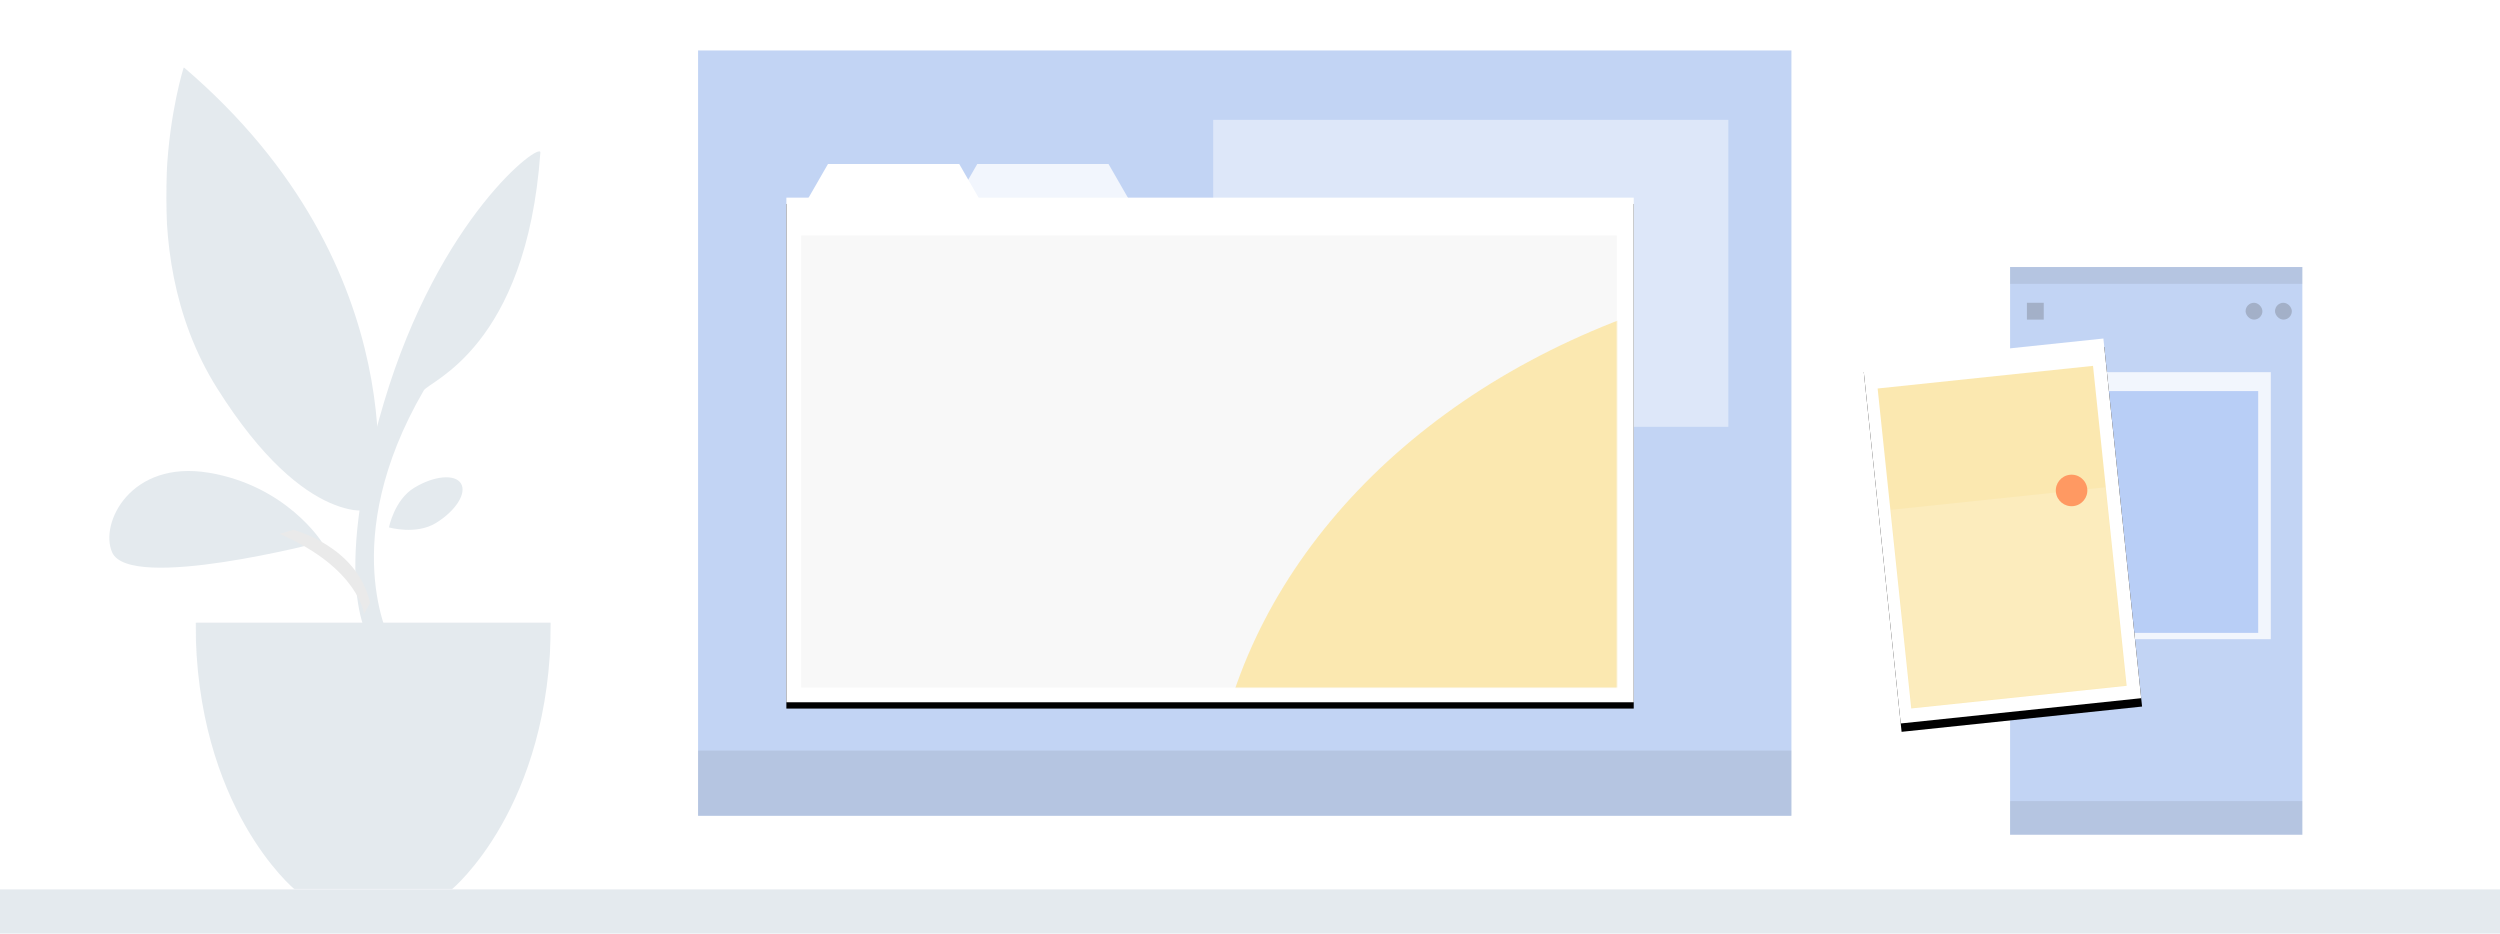 <svg width="1189" height="444" xmlns="http://www.w3.org/2000/svg" xmlns:xlink="http://www.w3.org/1999/xlink"><defs><path id="a" d="M0 127h169V0H0v127z"/><path id="c" d="M101 0H0v211h101z"/><path id="f" d="M0 256h403V16H0z"/><filter x="-2.6%" y="-3.1%" width="105.2%" height="108.8%" filterUnits="objectBoundingBox" id="e"><feOffset dy="3" in="SourceAlpha" result="shadowOffsetOuter1"/><feGaussianBlur stdDeviation="3" in="shadowOffsetOuter1" result="shadowBlurOuter1"/><feColorMatrix values="0 0 0 0 0 0 0 0 0 0 0 0 0 0 0 0 0 0 0.06 0" in="shadowBlurOuter1"/></filter><path id="g" d="M0 215h388V0H0z"/><path id="j" d="M.01.896h115v172H.01z"/><filter x="-9.6%" y="-4.1%" width="119.1%" height="112.8%" filterUnits="objectBoundingBox" id="i"><feOffset dy="4" in="SourceAlpha" result="shadowOffsetOuter1"/><feGaussianBlur stdDeviation="3" in="shadowOffsetOuter1" result="shadowBlurOuter1"/><feColorMatrix values="0 0 0 0 0 0 0 0 0 0 0 0 0 0 0 0 0 0 0.242 0" in="shadowBlurOuter1"/></filter><path id="k" d="M0 1h103v153H0z"/></defs><g fill="none" fill-rule="evenodd"><g transform="translate(93 296)"><mask id="b" fill="#fff"><use xlink:href="#a"/></mask><path d="M84.865 0H0c0 88.164 47.14 127 47.14 127h74.72S169 88.164 169 0H84.865z" fill="#E4EAEE" mask="url(#b)"/></g><g transform="translate(79 32)"><mask id="d" fill="#fff"><use xlink:href="#c"/></mask><path d="M99.233 210.415S121.44 96.44 8.393 0c0 0-27.026 84.53 15.915 152.732 42.94 68.204 74.925 57.683 74.925 57.683" fill="#E4EAEE" mask="url(#d)"/></g><path d="M201.538 185.694c2.632-4.527 48.842-20.348 55.46-113.145.393-5.53-47.993 30.452-74.356 118.722C156.277 279.543 176.244 305 176.244 305h9.535s-25.873-47.705 15.759-119.306M153 257.713s-16.798-26.77-53.804-32.9c-37.004-6.13-51.986 23.98-45.869 37.877C61.68 281.662 153 257.713 153 257.713" fill="#E4EAEE"/><path d="M207.277 248.763c-9.453 5.769-22.277 2.069-22.277 2.069s2.504-13.052 11.957-18.82c9.453-5.768 19.426-6.694 22.277-2.068 2.85 4.626-2.503 13.051-11.957 18.82" fill="#E4EAEE"/><path d="M139.615 252s30.431 7.813 36.385 34.745L173.126 292s-2.418-21.677-40.126-38.099l6.615-1.901z" fill="#EAEAEA"/><g><path fill="#FFF" d="M318.164 0v389.346H263V422h662v-32.654h-55.192V0z"/><path fill="#C2D4F4" d="M332 388h520V24H332z"/><path fill="#4A4A4A" opacity=".113" d="M332 388h520v-31H332z"/><path fill="#FFF" opacity=".438" d="M577 203h245V57H577z"/><g transform="translate(374 78)"><use fill="#000" filter="url(#e)" xlink:href="#f"/><use fill="#FFF" xlink:href="#f"/></g><path fill="#FFF" d="M384 95h82l-9.787-17h-62.426z"/><path fill="#FFF" opacity=".78" d="M455 95h82l-9.787-17h-62.426z"/><g transform="translate(381 112)"><mask id="h" fill="#fff"><use xlink:href="#g"/></mask><use fill="#F8F8F8" xlink:href="#g"/><ellipse fill="#FBE8B0" mask="url(#h)" cx="538" cy="289" rx="344" ry="276"/></g></g><path fill="#E4EAEE" d="M0 423h1189v21H0z"/><g transform="translate(885 112)"><rect fill="#FFF" x="59" width="164" height="310" rx="22.68"/><path fill="#C2D4F4" d="M71 15h139v270H71z"/><path fill="#4A4A4A" opacity=".113" d="M71 15h139v8H71zM71 269h139v16H71z"/><path fill="#FFF" opacity=".78" d="M91 65h104v127H91z"/><path fill="#B8CEF6" d="M95 74h94v115H95z"/><g transform="rotate(-6 574.13 21.522)"><use fill="#000" filter="url(#i)" xlink:href="#j"/><use fill="#FFF" xlink:href="#j"/></g><g transform="rotate(-6 688.693 -39.441)"><mask id="l" fill="#fff"><use xlink:href="#k"/></mask><use fill="#FBE8B0" xlink:href="#k"/><path fill="#FFF" opacity=".4" mask="url(#l)" d="M-7.106 59.039h117v116h-117z"/><circle fill="#FF9962" mask="url(#l)" cx="86.669" cy="58.868" r="7.5"/></g><path fill="#4A4A4A" opacity=".258" d="M79 32h8v8h-8z"/><rect fill="#4A4A4A" opacity=".258" x="183" y="32" width="8" height="8" rx="4"/><rect fill="#4A4A4A" opacity=".258" x="197" y="32" width="8" height="8" rx="4"/></g></g></svg>